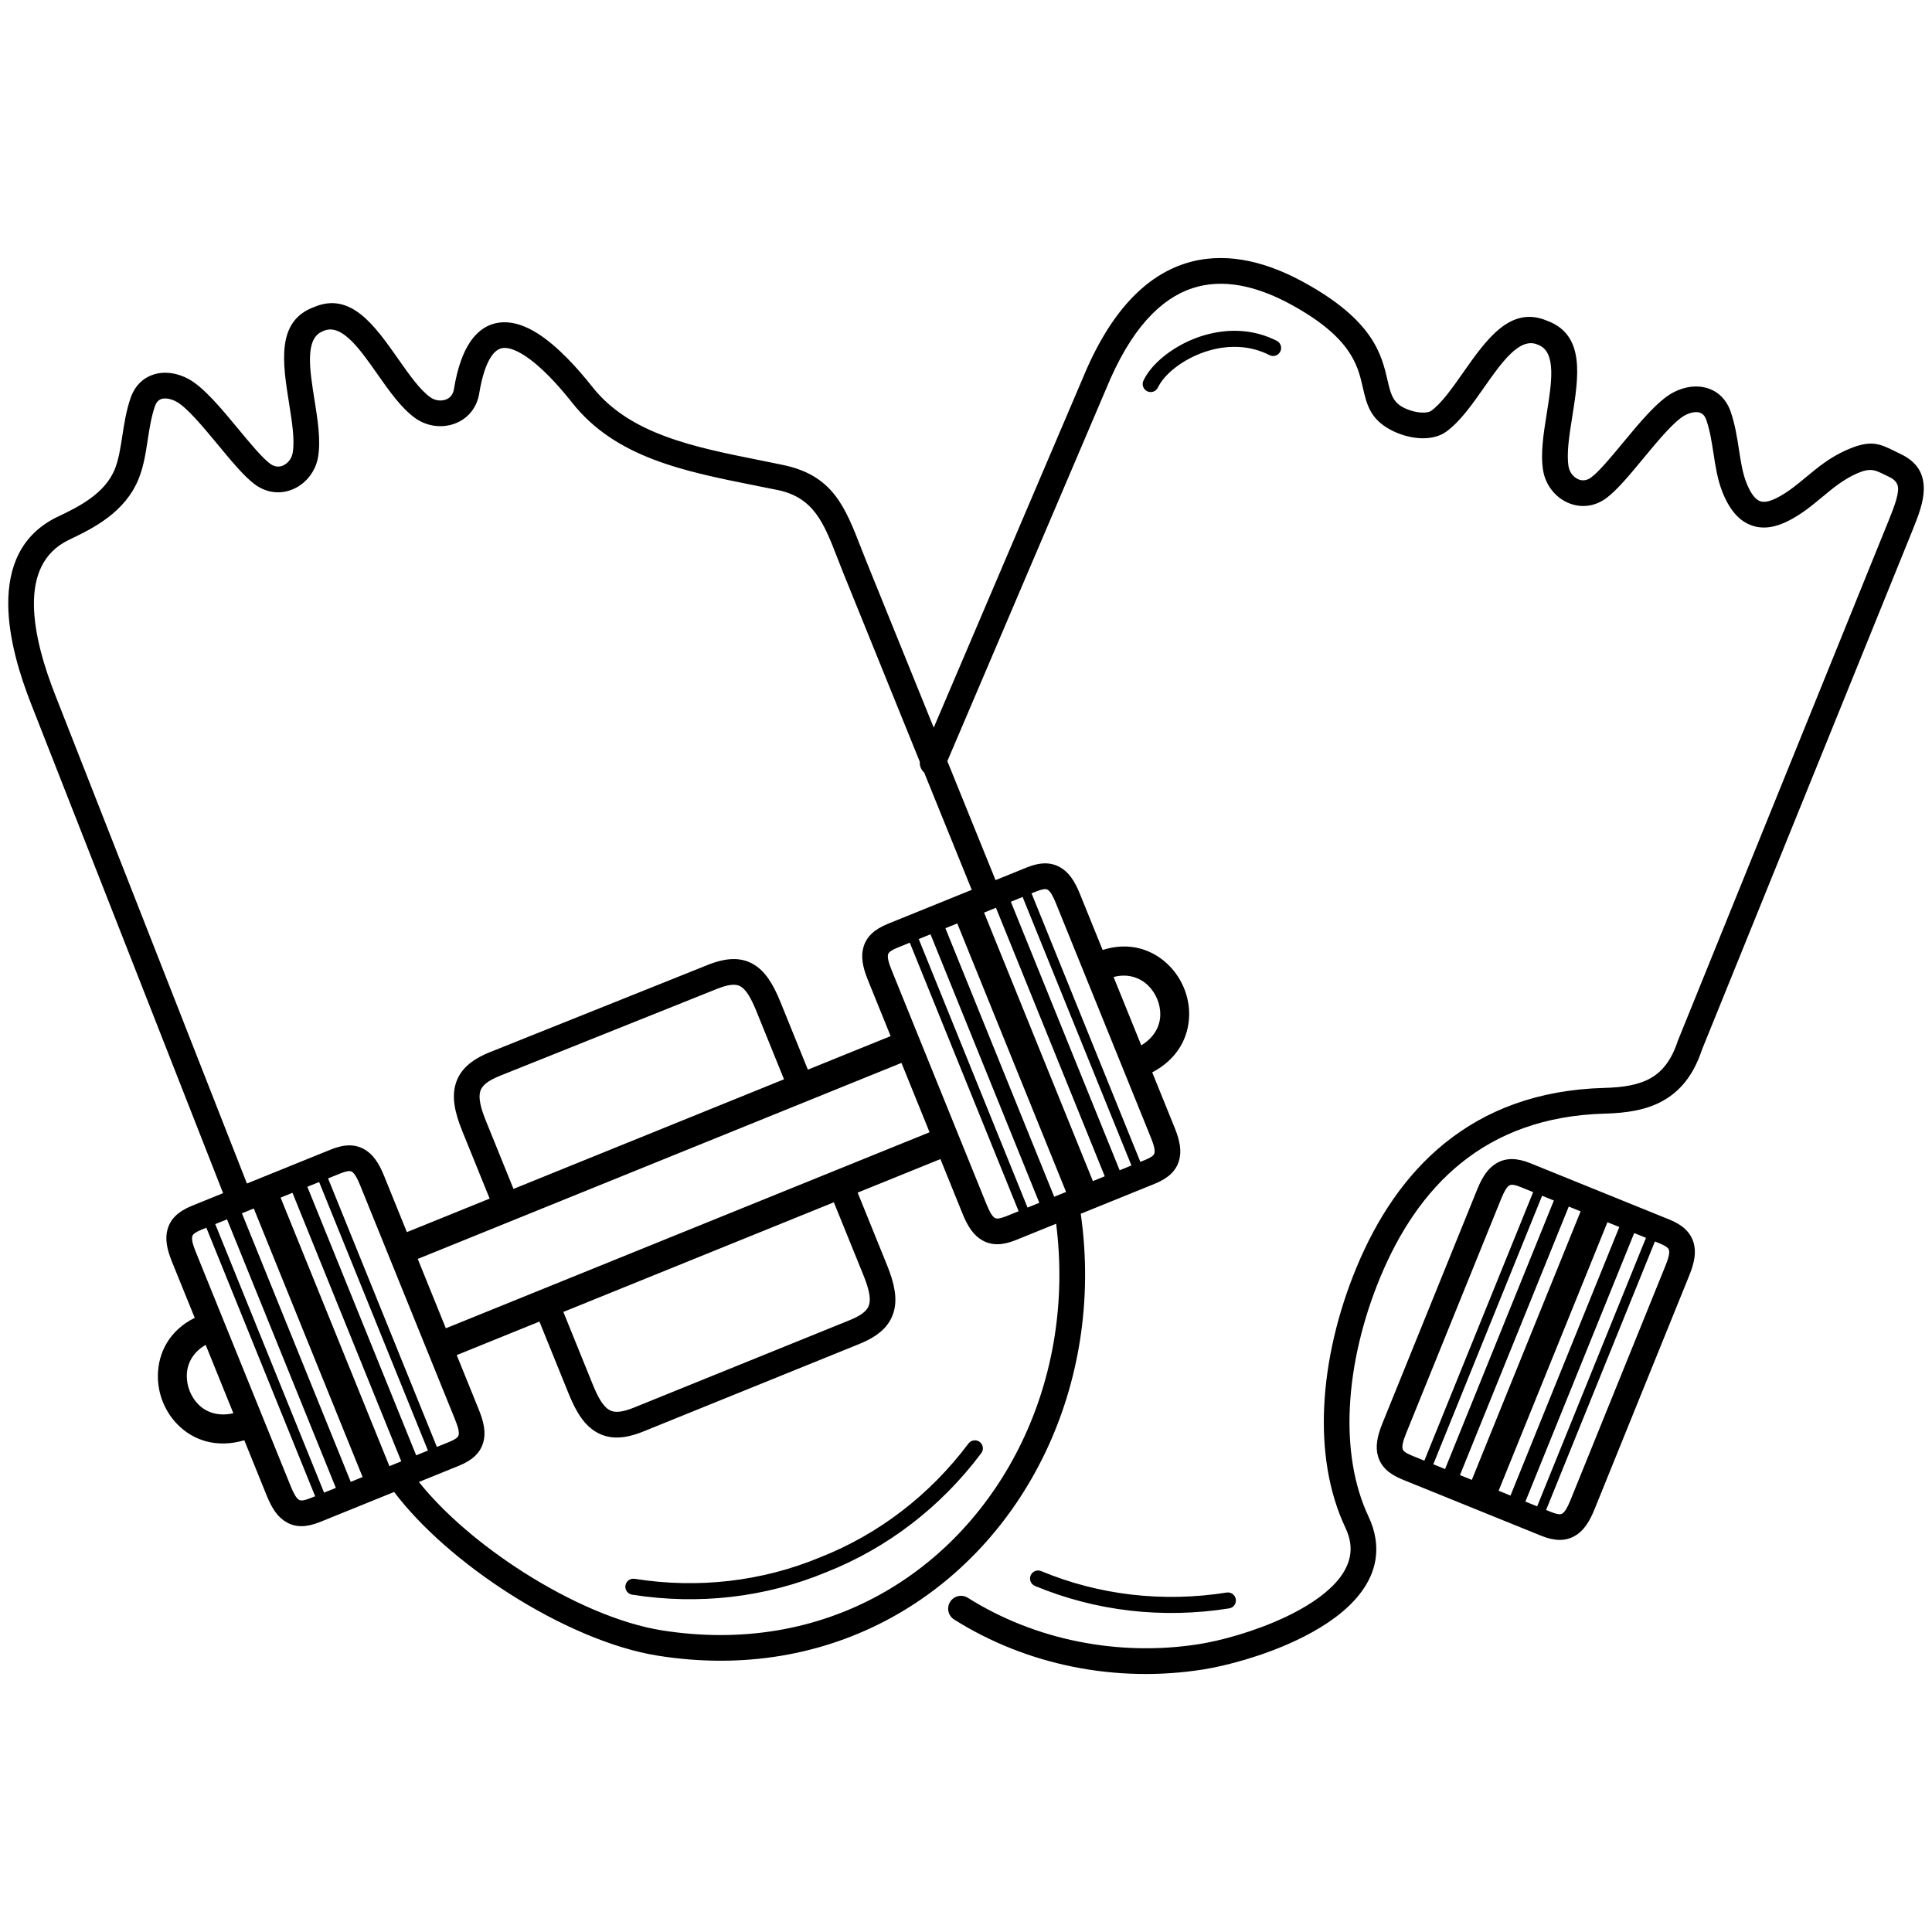 <?xml version="1.0" encoding="utf-8"?>
<!-- Generator: Adobe Illustrator 24.2.1, SVG Export Plug-In . SVG Version: 6.00 Build 0)  -->
<svg version="1.1" id="Layer_1" xmlns="http://www.w3.org/2000/svg" xmlns:xlink="http://www.w3.org/1999/xlink" x="0px" y="0px"
	 viewBox="0 0 100 100" enable-background="new 0 0 100 100" xml:space="preserve">
<g>
	<path d="M48.605,56.27l2.455,6.059c0.158,0.391,0.296,0.634,0.438,0.714c0.102,0.058,0.288,0.028,0.591-0.094l0.634-0.257
		l-5.632-13.899l-0.634,0.257c-0.301,0.122-0.454,0.23-0.488,0.342c-0.047,0.159,0.023,0.43,0.181,0.819
		C46.15,50.211,48.605,56.27,48.605,56.27z M66.084,17.639c0.205,0.104,0.287,0.355,0.182,0.56c-0.104,0.205-0.355,0.287-0.56,0.182
		c-0.063-0.032-0.102-0.052-0.117-0.059c-1.159-0.542-2.409-0.432-3.452-0.026c-1.04,0.405-1.861,1.091-2.178,1.713
		c-0.004,0.007-0.007,0.014-0.011,0.021l-0.012,0.024c-0.097,0.208-0.344,0.297-0.552,0.2c-0.208-0.097-0.297-0.344-0.2-0.552
		l0.02-0.042c0.004-0.01,0.009-0.02,0.014-0.029c0.398-0.783,1.389-1.63,2.62-2.11c1.228-0.478,2.71-0.603,4.103,0.049
		C66.013,17.604,66.061,17.627,66.084,17.639z M73.724,75.603l5.632-13.899l-0.634-0.257c-0.302-0.123-0.488-0.152-0.591-0.094
		c-0.142,0.08-0.28,0.324-0.438,0.714l-2.455,6.059l-2.455,6.059c-0.158,0.389-0.228,0.66-0.181,0.819
		c0.033,0.112,0.186,0.22,0.488,0.342C73.09,75.346,73.724,75.603,73.724,75.603z M79.819,61.892L74.187,75.79l0.609,0.247
		l5.632-13.899L79.819,61.892z M81.199,62.451L75.567,76.35l0.614,0.249L81.813,62.7L81.199,62.451z M79.563,77.969l5.632-13.899
		l-0.609-0.247l-5.632,13.899L79.563,77.969z M85.658,64.258l-5.632,13.899l0.238,0.096c0.302,0.123,0.488,0.152,0.591,0.094
		c0.142-0.08,0.28-0.324,0.438-0.714l4.91-12.117c0.158-0.389,0.228-0.66,0.181-0.819c-0.033-0.112-0.186-0.22-0.488-0.342
		C85.896,64.354,85.658,64.258,85.658,64.258z M78.183,77.41l5.632-13.899l-0.614-0.249l-5.632,13.899L78.183,77.41z M71.549,73.684
		l4.91-12.117c0.269-0.664,0.575-1.119,1.021-1.371c0.486-0.274,1.035-0.27,1.742,0.016l7.174,2.907
		c0.708,0.287,1.105,0.666,1.264,1.202c0.144,0.489,0.047,1.028-0.223,1.694l-4.91,12.117c-0.269,0.664-0.575,1.119-1.021,1.371
		c-0.486,0.274-1.035,0.27-1.742-0.016L72.59,76.58c-0.708-0.287-1.105-0.666-1.264-1.202C71.182,74.889,71.279,74.35,71.549,73.684
		z M63.491,82.43c0.227-0.035,0.439,0.12,0.474,0.347s-0.12,0.439-0.347,0.474c-1.737,0.274-3.459,0.307-5.131,0.114
		c-1.702-0.197-3.354-0.628-4.916-1.276c-0.212-0.088-0.313-0.331-0.225-0.544s0.331-0.313,0.544-0.225
		c1.49,0.619,3.066,1.03,4.691,1.218C60.185,82.723,61.833,82.692,63.491,82.43z M49.387,83.827
		c-0.311-0.196-0.404-0.606-0.208-0.917c0.196-0.311,0.606-0.404,0.917-0.208c1.748,1.101,3.695,1.859,5.718,2.264
		c2.056,0.412,4.183,0.46,6.252,0.133c1.095-0.173,2.855-0.641,4.459-1.397c1.014-0.479,1.954-1.068,2.591-1.762
		c0.569-0.62,0.888-1.326,0.764-2.109c-0.038-0.239-0.117-0.492-0.244-0.762c-0.874-1.853-1.2-4.013-1.097-6.25
		c0.111-2.416,0.722-4.927,1.68-7.232c1.034-2.488,2.496-4.751,4.573-6.426c2.087-1.683,4.777-2.758,8.249-2.851
		c0.935-0.025,1.746-0.141,2.384-0.498c0.604-0.338,1.083-0.924,1.407-1.908c0.008-0.023,0.016-0.045,0.026-0.067l0.005-0.012
		l10.886-26.864c0.266-0.657,0.488-1.232,0.496-1.639c0.005-0.261-0.117-0.476-0.467-0.64c-0.08-0.037-0.163-0.078-0.243-0.118
		c-0.012-0.005-0.024-0.011-0.036-0.016c-0.455-0.224-0.704-0.347-1.409-0.031c-0.685,0.307-1.229,0.758-1.768,1.206
		c-0.525,0.436-1.046,0.868-1.699,1.208c-0.657,0.342-1.306,0.488-1.937,0.273c-0.615-0.209-1.141-0.742-1.537-1.746
		c-0.251-0.636-0.353-1.299-0.458-1.983c-0.09-0.585-0.183-1.188-0.373-1.742c-0.016-0.046-0.034-0.088-0.054-0.126
		c-0.071-0.135-0.174-0.216-0.291-0.251c-0.15-0.044-0.336-0.028-0.534,0.04c-0.072,0.025-0.145,0.057-0.218,0.095
		c-0.553,0.292-1.389,1.301-2.183,2.261c-0.684,0.826-1.34,1.619-1.892,2.028c-0.28,0.208-0.576,0.331-0.871,0.382
		c-0.394,0.069-0.784,0.01-1.134-0.146c-0.336-0.15-0.632-0.39-0.856-0.692c-0.203-0.274-0.348-0.598-0.409-0.949
		c-0.152-0.87,0.016-1.927,0.187-2.995c0.248-1.554,0.5-3.135-0.413-3.518l-0.023-0.009c-0.009-0.004-0.019-0.007-0.029-0.011
		c-0.025-0.009-0.049-0.019-0.072-0.03c-0.912-0.32-1.822,0.976-2.716,2.251c-0.62,0.883-1.234,1.758-1.952,2.279
		c-0.372,0.27-0.872,0.371-1.396,0.337c-0.496-0.033-1.031-0.188-1.489-0.434c-1.061-0.57-1.232-1.312-1.444-2.233
		c-0.254-1.101-0.588-2.549-3.71-4.252c-1.5-0.818-3.193-1.34-4.805-0.929c-1.616,0.412-3.204,1.78-4.531,4.755l0,0l-8.449,19.811
		l2.495,6.158l1.601-0.649c0.707-0.286,1.255-0.291,1.742-0.016c0.446,0.252,0.752,0.707,1.021,1.371l1.179,2.91
		c1.395-0.448,2.618-0.021,3.438,0.806c0.337,0.339,0.602,0.745,0.78,1.182c0.178,0.438,0.27,0.914,0.26,1.397
		c-0.023,1.129-0.593,2.258-1.911,2.95l1.164,2.873c0.27,0.666,0.367,1.205,0.223,1.694c-0.158,0.536-0.556,0.915-1.264,1.202
		l-3.822,1.549c0.319,2.242,0.292,4.452-0.042,6.565c-0.649,4.106-2.455,7.839-5.126,10.716c-2.68,2.886-6.229,4.914-10.357,5.6
		c-1.992,0.331-4.119,0.348-6.347-0.004c-2.382-0.376-5.167-1.597-7.695-3.209c-2.389-1.524-4.566-3.407-5.973-5.267l-3.828,1.551
		c-0.707,0.286-1.255,0.291-1.742,0.016c-0.446-0.252-0.752-0.706-1.021-1.371l-1.164-2.873c-1.428,0.421-2.624,0.008-3.426-0.788
		c-0.342-0.338-0.607-0.745-0.785-1.184c-0.177-0.436-0.268-0.911-0.262-1.388c0.014-1.167,0.594-2.326,1.907-2.976L8.9,65.305
		c-0.27-0.666-0.367-1.205-0.223-1.694c0.158-0.536,0.556-0.915,1.264-1.202l1.607-0.651L1.605,36.422
		c-0.578-1.473-1.164-3.363-1.178-5.122c-0.015-1.894,0.617-3.617,2.549-4.549l0.098-0.047l0.001,0.001l0.002-0.001
		c0.935-0.45,2.359-1.135,2.873-2.439c0.195-0.494,0.286-1.086,0.38-1.697c0.099-0.641,0.2-1.3,0.43-1.971
		c0.039-0.114,0.085-0.22,0.137-0.318c0.253-0.478,0.639-0.773,1.093-0.907c0.421-0.124,0.885-0.099,1.336,0.055
		c0.138,0.047,0.276,0.107,0.411,0.178c0.792,0.419,1.714,1.531,2.589,2.589c0.635,0.767,1.244,1.502,1.658,1.809
		c0.102,0.076,0.206,0.12,0.308,0.138c0.126,0.022,0.251,0.003,0.363-0.047c0.127-0.057,0.241-0.15,0.33-0.27
		c0.081-0.109,0.139-0.241,0.165-0.387c0.116-0.661-0.035-1.605-0.187-2.558c-0.336-2.11-0.678-4.258,1.293-4.986
		c1.901-0.81,3.142,0.958,4.361,2.695c0.556,0.792,1.106,1.576,1.645,1.967c0.119,0.087,0.253,0.141,0.387,0.163
		c0.148,0.024,0.296,0.012,0.427-0.036c0.115-0.042,0.218-0.115,0.292-0.217c0.06-0.083,0.104-0.187,0.125-0.313
		c0.184-1.116,0.475-1.911,0.842-2.452c0.47-0.692,1.058-0.995,1.712-1.018c0.587-0.021,1.191,0.204,1.781,0.578
		c1.024,0.649,2.049,1.775,2.833,2.767c1.938,2.45,5.245,3.111,8.696,3.8c0.244,0.049,0.487,0.097,1.166,0.238
		c2.584,0.535,3.217,2.164,4.052,4.313c0.08,0.206,0.163,0.418,0.306,0.772l3.449,8.511l7.93-18.594l0.001,0l0.005-0.011
		c1.52-3.416,3.433-5.009,5.421-5.516c1.994-0.508,4.01,0.095,5.768,1.054c3.65,1.99,4.06,3.769,4.372,5.122
		c0.137,0.594,0.247,1.073,0.778,1.358c0.294,0.158,0.633,0.257,0.942,0.278c0.231,0.015,0.425-0.01,0.531-0.087
		c0.539-0.391,1.089-1.175,1.645-1.967c1.219-1.737,2.46-3.505,4.361-2.694c1.971,0.729,1.629,2.876,1.293,4.986
		c-0.152,0.953-0.302,1.897-0.187,2.558c0.025,0.146,0.084,0.278,0.165,0.387c0.089,0.12,0.203,0.214,0.33,0.27
		c0.112,0.05,0.237,0.069,0.363,0.047c0.102-0.018,0.206-0.062,0.308-0.138c0.414-0.307,1.023-1.042,1.658-1.809
		c0.876-1.057,1.797-2.17,2.589-2.589c0.135-0.071,0.272-0.131,0.411-0.178c0.451-0.154,0.916-0.179,1.336-0.055
		c0.453,0.133,0.84,0.429,1.093,0.907c0.052,0.099,0.098,0.205,0.137,0.318c0.23,0.67,0.331,1.33,0.43,1.971
		c0.094,0.61,0.185,1.202,0.38,1.697c0.234,0.593,0.476,0.885,0.724,0.97c0.232,0.079,0.543-0.012,0.895-0.195
		c0.546-0.284,1.003-0.664,1.464-1.047c0.611-0.507,1.227-1.019,2.076-1.398c1.274-0.57,1.723-0.35,2.539,0.052
		c0.011,0.006,0.023,0.012,0.034,0.018c0.066,0.032,0.136,0.067,0.22,0.106c0.926,0.435,1.248,1.068,1.233,1.864
		c-0.012,0.65-0.275,1.341-0.59,2.118L88.091,54.338c-0.44,1.327-1.129,2.141-2.016,2.638c-0.858,0.48-1.868,0.634-3.004,0.665
		c-3.148,0.084-5.575,1.049-7.447,2.559c-1.883,1.518-3.221,3.6-4.177,5.9c-0.902,2.172-1.477,4.525-1.581,6.779
		c-0.094,2.031,0.195,3.977,0.972,5.625c0.18,0.382,0.296,0.758,0.354,1.126c0.196,1.238-0.265,2.307-1.098,3.213
		c-0.765,0.832-1.849,1.519-3.003,2.064c-1.723,0.813-3.631,1.318-4.823,1.506c-2.231,0.352-4.515,0.303-6.715-0.138
		C53.379,85.838,51.279,85.019,49.387,83.827L49.387,83.827z M47.835,39.986c-0.158-0.138-0.242-0.345-0.225-0.554l-3.965-9.784
		c-0.074-0.182-0.194-0.492-0.311-0.793c-0.686-1.764-1.206-3.102-3.078-3.49c-0.098-0.02-0.632-0.127-1.161-0.233
		c-3.693-0.737-7.231-1.444-9.477-4.284c-0.711-0.9-1.626-1.912-2.5-2.465c-0.379-0.24-0.734-0.385-1.031-0.374
		c-0.23,0.008-0.453,0.137-0.654,0.434c-0.262,0.385-0.478,1.005-0.629,1.921c-0.057,0.344-0.183,0.638-0.359,0.881
		c-0.236,0.325-0.557,0.554-0.917,0.686c-0.344,0.126-0.724,0.159-1.094,0.099c-0.336-0.055-0.666-0.187-0.955-0.397
		c-0.719-0.521-1.332-1.396-1.952-2.279c-0.895-1.274-1.805-2.571-2.716-2.251c-0.023,0.011-0.047,0.021-0.072,0.03
		c-0.009,0.003-0.019,0.007-0.028,0.011c-0.008,0.003-0.016,0.007-0.024,0.01c-0.912,0.383-0.66,1.964-0.413,3.518
		c0.17,1.068,0.339,2.125,0.187,2.995c-0.061,0.351-0.206,0.675-0.409,0.949c-0.224,0.302-0.52,0.542-0.856,0.692
		c-0.35,0.156-0.74,0.215-1.134,0.146c-0.295-0.052-0.59-0.175-0.871-0.382c-0.552-0.409-1.208-1.201-1.892-2.028
		c-0.794-0.959-1.63-1.968-2.183-2.261c-0.073-0.038-0.146-0.07-0.218-0.095c-0.198-0.068-0.384-0.084-0.534-0.04
		c-0.117,0.034-0.219,0.116-0.291,0.251c-0.02,0.037-0.038,0.079-0.054,0.126c-0.19,0.554-0.282,1.156-0.373,1.742
		C7.542,23.45,7.44,24.113,7.19,24.749c-0.704,1.788-2.413,2.611-3.537,3.152l0,0.001l-0.098,0.047
		c-1.364,0.658-1.81,1.932-1.799,3.346c0.012,1.549,0.554,3.279,1.089,4.643l9.936,25.321l4.334-1.756
		c0.707-0.286,1.255-0.291,1.742-0.016c0.446,0.252,0.752,0.706,1.021,1.371l1.182,2.917l4.284-1.736l-1.422-3.508
		c-0.393-0.971-0.539-1.745-0.34-2.421c0.214-0.724,0.77-1.243,1.771-1.649h0.003l11.231-4.498l0-0.001
		c0.999-0.405,1.744-0.428,2.389-0.064c0.605,0.342,1.024,0.989,1.417,1.959l1.422,3.508l4.284-1.736l-1.182-2.917
		c-0.27-0.666-0.367-1.205-0.223-1.694c0.158-0.536,0.556-0.915,1.264-1.202l4.339-1.758L47.835,39.986L47.835,39.986z M22.15,75.08
		l-5.632-13.899l-0.609,0.247l5.632,13.899L22.15,75.08z M16.981,60.994l5.632,13.899l0.634-0.257
		c0.301-0.122,0.454-0.23,0.488-0.342c0.047-0.159-0.023-0.43-0.181-0.819l-4.91-12.117c-0.158-0.391-0.296-0.634-0.438-0.714
		c-0.102-0.058-0.288-0.028-0.591,0.094C17.615,60.737,16.981,60.994,16.981,60.994z M20.77,75.639l-5.632-13.899l-0.614,0.249
		l5.632,13.899L20.77,75.639z M16.312,77.446l-5.632-13.899l-0.238,0.096c-0.301,0.122-0.454,0.23-0.488,0.342
		c-0.047,0.159,0.023,0.43,0.181,0.819l4.91,12.117c0.158,0.391,0.296,0.634,0.438,0.714c0.102,0.058,0.288,0.028,0.591-0.094
		C16.074,77.543,16.312,77.446,16.312,77.446z M11.142,63.36l5.632,13.899l0.609-0.247l-5.632-13.899L11.142,63.36z M12.522,62.801
		l5.632,13.899l0.614-0.249l-5.632-13.899C13.136,62.552,12.522,62.801,12.522,62.801z M22.333,66.916l0.744,1.836l25.037-10.146
		l-1.455-3.59L21.623,65.162C21.623,65.162,22.333,66.916,22.333,66.916z M23.64,70.14l1.148,2.834
		c0.27,0.666,0.367,1.205,0.223,1.694c-0.158,0.536-0.556,0.915-1.264,1.202l-2.066,0.837c1.312,1.642,3.264,3.3,5.406,4.666
		c2.386,1.521,4.988,2.669,7.184,3.016c2.082,0.329,4.069,0.313,5.93,0.004c3.821-0.635,7.11-2.516,9.596-5.194
		c2.494-2.687,4.181-6.174,4.787-10.013c0.297-1.88,0.335-3.847,0.082-5.846l-2.079,0.843c-0.707,0.286-1.255,0.291-1.742,0.016
		c-0.446-0.252-0.752-0.706-1.021-1.371l-1.148-2.834l-4.284,1.736l1.524,3.761c0.393,0.971,0.539,1.745,0.34,2.421
		c-0.214,0.723-0.77,1.243-1.771,1.649l-11.179,4.53c-0.999,0.405-1.76,0.419-2.417,0.048c-0.617-0.348-1.051-1.005-1.444-1.974
		l-1.524-3.761C27.924,68.405,23.64,70.14,23.64,70.14z M12.079,73.149l-1.433-3.537c-0.672,0.378-0.971,0.986-0.978,1.591
		c-0.003,0.275,0.051,0.553,0.157,0.813c0.104,0.258,0.257,0.494,0.451,0.686C10.687,73.109,11.309,73.326,12.079,73.149z
		 M26.578,61.538l14.002-5.674l-1.422-3.508c-0.282-0.696-0.536-1.135-0.833-1.303c-0.257-0.145-0.644-0.099-1.238,0.142h-0.003
		l-11.231,4.498l0,0.001c-0.593,0.24-0.906,0.489-0.995,0.789c-0.102,0.347,0.016,0.852,0.298,1.546
		C25.156,58.03,26.578,61.538,26.578,61.538z M43.16,62.231l-14.001,5.674l1.524,3.761c0.282,0.696,0.548,1.142,0.861,1.318
		c0.273,0.154,0.671,0.115,1.266-0.126l11.179-4.53c0.593-0.24,0.906-0.489,0.995-0.789c0.102-0.347-0.016-0.852-0.298-1.546
		L43.16,62.231z M59.072,54.106c0.677-0.409,0.973-0.998,0.984-1.578c0.005-0.271-0.049-0.546-0.154-0.805
		c-0.105-0.259-0.259-0.496-0.452-0.69c-0.428-0.431-1.067-0.66-1.812-0.464C57.638,50.569,59.072,54.106,59.072,54.106z
		 M32.719,82.54c-0.227-0.035-0.382-0.247-0.347-0.474c0.035-0.227,0.247-0.382,0.474-0.347c1.658,0.262,3.306,0.293,4.91,0.107
		c1.622-0.188,3.195-0.597,4.683-1.214c0.008-0.004,0.016-0.007,0.024-0.01c1.503-0.594,2.921-1.396,4.217-2.392
		c1.279-0.982,2.44-2.151,3.447-3.493c0.138-0.183,0.398-0.221,0.581-0.083c0.183,0.138,0.221,0.398,0.083,0.581
		c-1.056,1.406-2.27,2.63-3.607,3.656c-1.36,1.044-2.845,1.885-4.416,2.506c-0.005,0.002-0.01,0.004-0.015,0.006
		c-1.559,0.646-3.206,1.075-4.904,1.271C36.179,82.847,34.456,82.814,32.719,82.54z M53.186,62.504l0.609-0.247l-5.632-13.899
		l-0.609,0.247L53.186,62.504z M54.566,61.944l0.614-0.249l-5.632-13.899l-0.614,0.249C48.934,48.046,54.566,61.944,54.566,61.944z
		 M58.562,60.325L52.93,46.427l-0.609,0.247l5.632,13.899L58.562,60.325z M53.392,46.239l5.632,13.899l0.238-0.096
		c0.301-0.122,0.454-0.23,0.488-0.342c0.047-0.159-0.023-0.43-0.181-0.819l-4.91-12.117c-0.158-0.391-0.296-0.634-0.438-0.714
		c-0.102-0.058-0.288-0.028-0.591,0.094C53.63,46.143,53.392,46.239,53.392,46.239z M57.182,60.884L51.55,46.986l-0.614,0.249
		l5.632,13.899L57.182,60.884z"/>
</g>
</svg>
